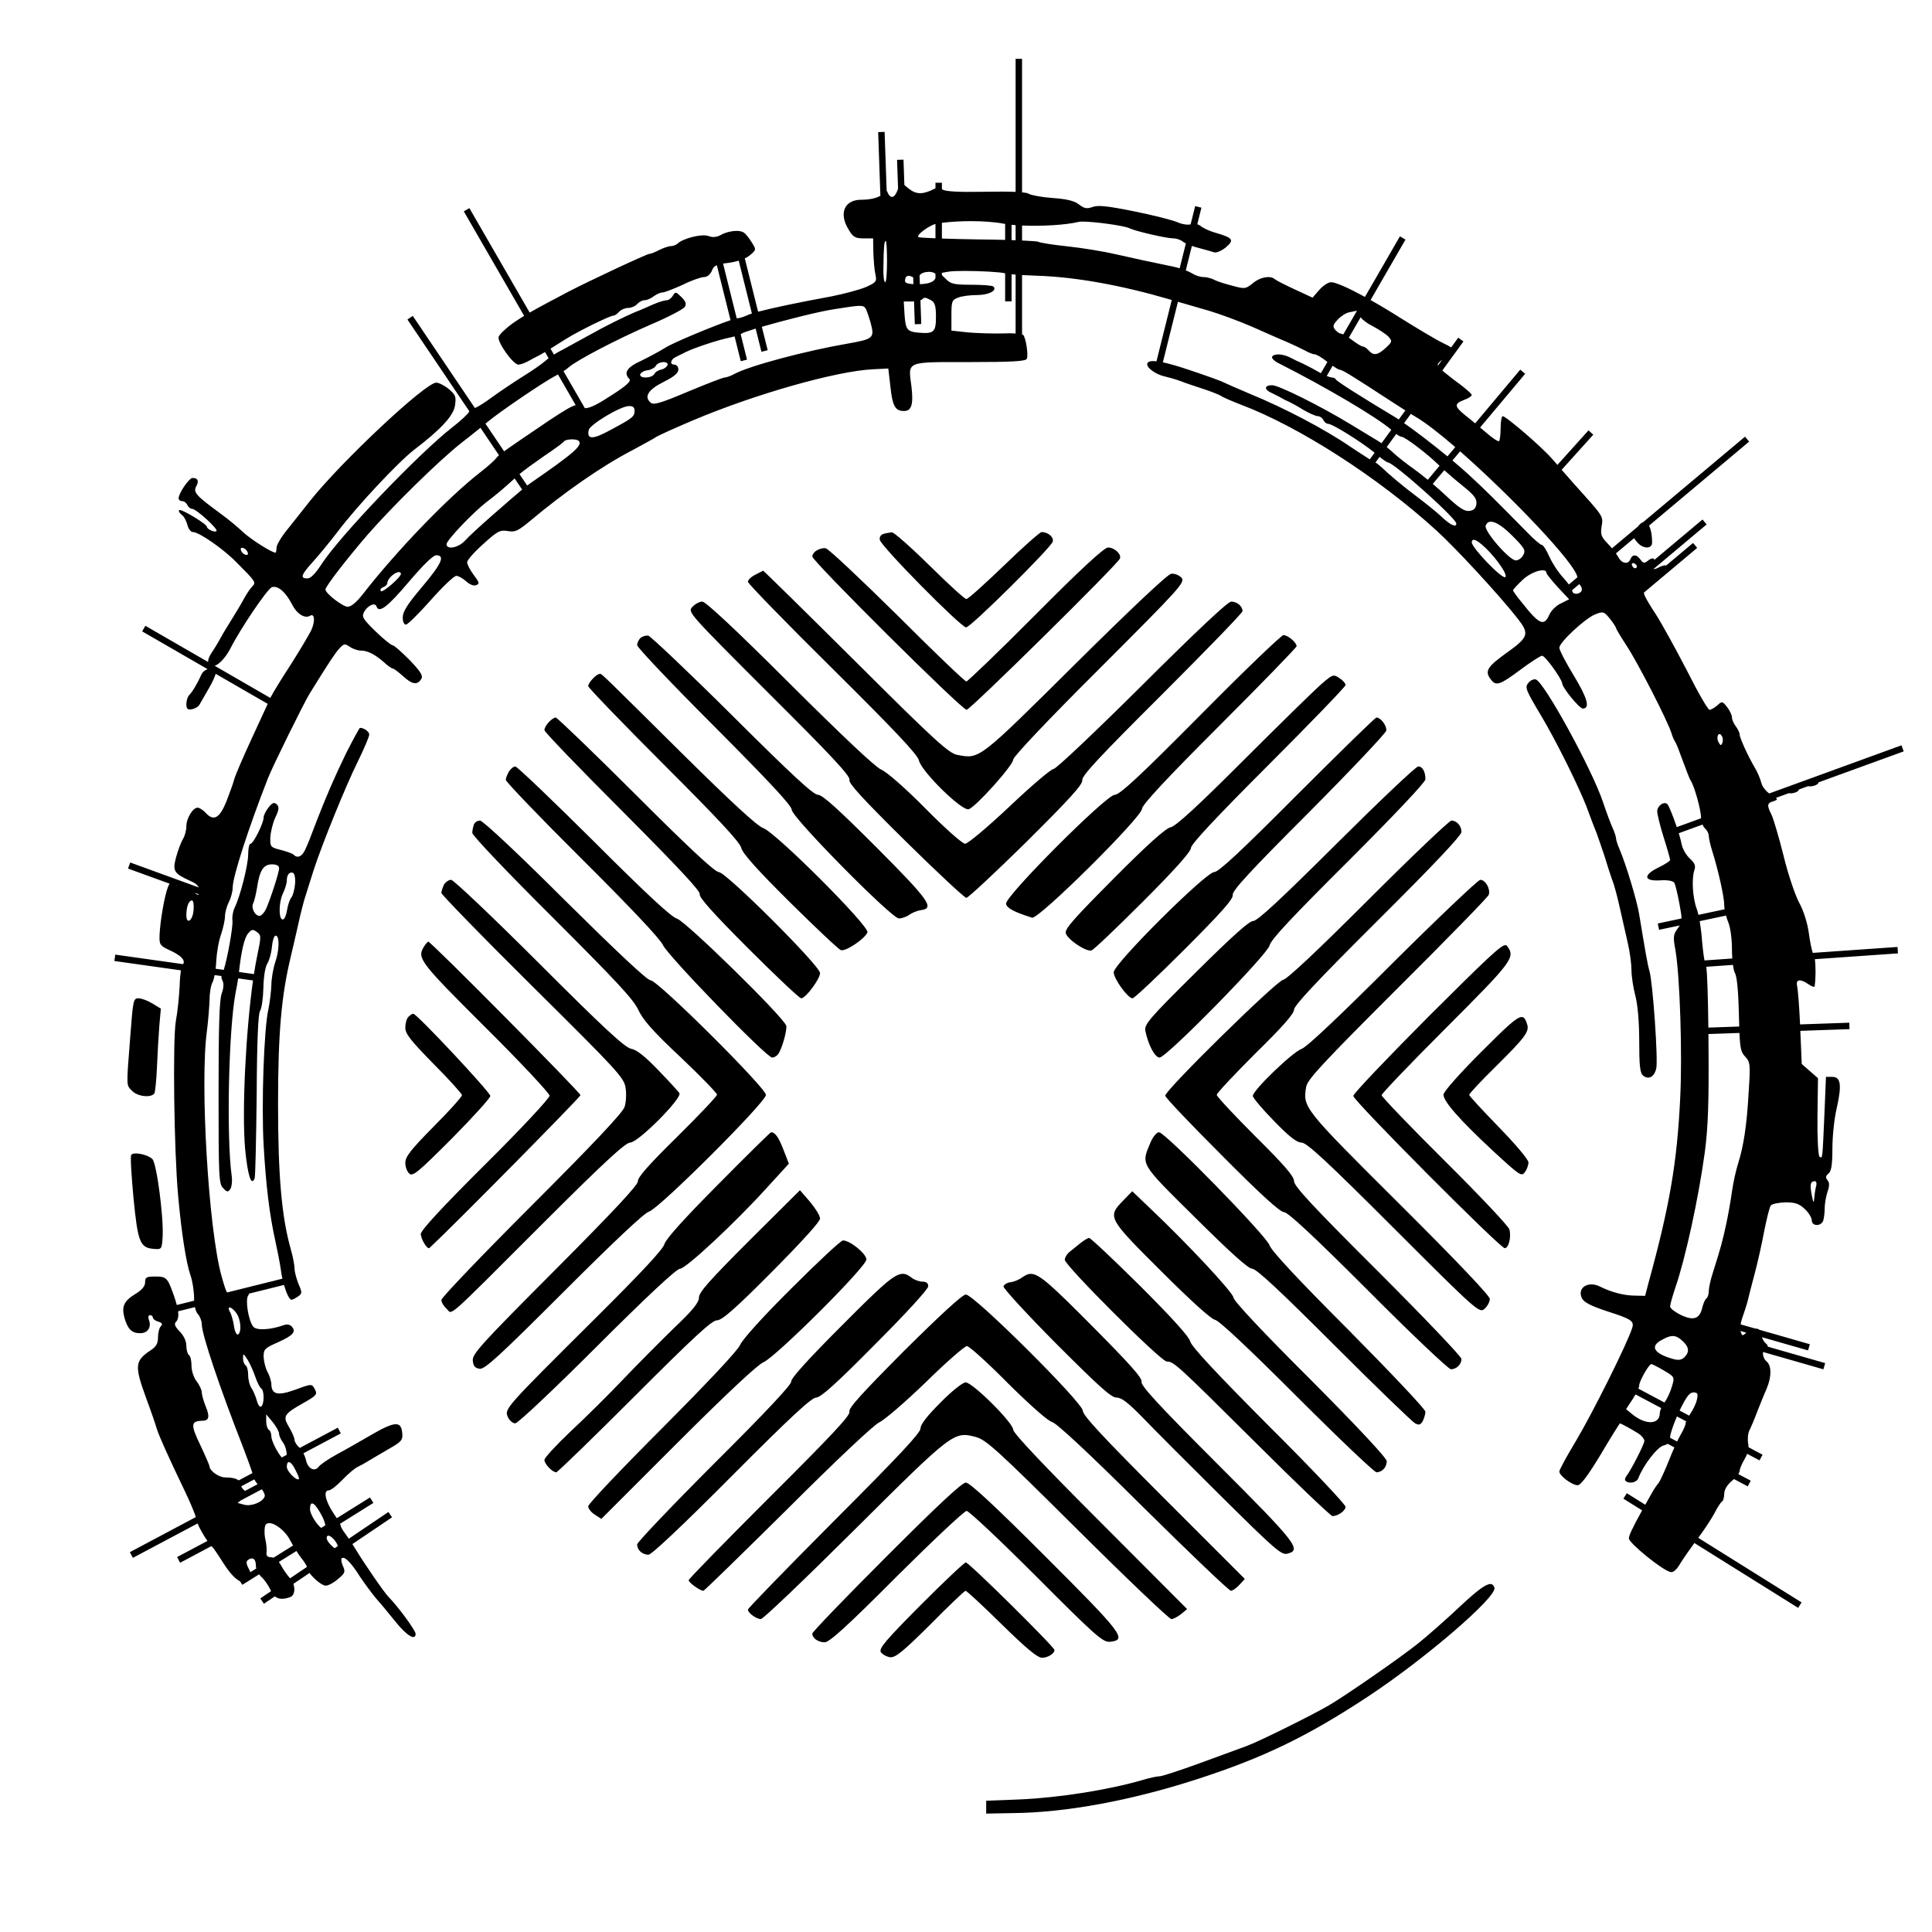 <?xml version="1.0" encoding="UTF-8" standalone="no"?>
<svg
   xmlns:svg="http://www.w3.org/2000/svg"
   xmlns="http://www.w3.org/2000/svg"
   xmlns:sodipodi="http://sodipodi.sourceforge.net/DTD/sodipodi-0.dtd"
   xmlns:inkscape="http://www.inkscape.org/namespaces/inkscape"
   version="1.0"
   width="7500"
   height="7500"
   inkscape:version="1.0.1 (3bc2e813f5, 2020-09-07)"
   sodipodi:docname="garden_of_salvation.svg">
  <defs />
  <sodipodi:namedview
     inkscape:zoom="0.081741544"
     inkscape:cx="1419.8243"
     inkscape:cy="2488.1829"
     inkscape:window-width="1754"
     inkscape:window-height="1057"
     inkscape:window-x="158"
     inkscape:window-y="-8"
     inkscape:window-maximized="1" />
  <path
     id="path4"
     style="display:inline;stroke-width:1"
     d="m 3942.598,228.324 v 516.592 c -28.344,-1.287 -67.483,-1.51 -116.203,-0.535 -106,2 -158.002,-0.994 -168.002,-8.994 -0.636,-0.495 -1.285,-0.952 -1.941,-1.387 v -24.613 h -25 v 21.867 c -1.668,0.573 -3.356,1.27 -5.066,2.125 -45,23 -70.986,22.012 -100.986,-2.988 l -14.605,-12.174 -3.441,-98.537 -24.984,0.871 3.916,112.168 -0.889,2.668 c -13,36 -28.998,39.002 -41.998,7.002 -0.535,-1.3 -0.988,-2.33 -1.467,-3.443 l -7.926,-226.996 -24.984,0.871 8.633,247.215 c -16.082,9.401 -42.559,15.355 -74.26,15.355 -66,0 -88,53.002 -49,116.002 17,29 25.994,33.998 57.994,33.998 h 37.002 l 1.01,54.99 c 1,30 3.998,69.006 7.998,85.006 6,27 2.998,30.998 -37.002,48.998 -24,10 -83.008,26.006 -133.008,36.006 -129.518,23.758 -230.787,45.158 -285.467,59.717 l -51.642,-207.125 c 7.602,-3.583 14.064,-7.491 19.121,-11.6 26,-22 25.988,-22.002 6.988,-52.002 -10,-16 -22.99,-31.992 -28.99,-35.992 -6,-4.5 -15.668,-6.752 -26.924,-7.016 -1.173,-0.028 -2.362,-0.033 -3.566,-0.018 -18.073,0.231 -39.529,5.246 -56.522,14.035 -19,11 -33.99,11.992 -50.99,5.992 -25,-10 -99.996,9 -120.996,30 -6,5 -17.006,9.008 -25.006,9.008 -9,0 -29,7 -45,15 -15,8 -32.998,15 -37.998,15 -10,0 -230.008,103.002 -313.008,146.002 -75.602,39.677 -120.027,63.487 -152.18,82.022 l -234.096,-405.467 -21.65,12.5 234.225,405.689 c -16.956,10.313 -30.935,19.571 -46.289,30.252 -27,20 -50.998,43 -52.998,52 -4,22 56.992,106.992 76.992,106.992 9,0 27.002,-7 41.002,-15 14,-8 32.004,-16.99 40.004,-20.99 4.015,-2.008 12.316,-6.791 22.365,-12.824 l 13.904,24.08 c -5.314,3.935 -9.88,7.616 -13.271,10.746 -12,11 -51.004,37.988 -85.004,58.988 -35,22 -88.992,58.002 -121.992,82.002 -26.905,20.179 -53.751,36.78 -65.797,41.57 l -241.25,-357.668 -20.727,13.979 240.191,356.098 c -0.549,0.967 -1.03,1.975 -1.422,3.02 -3,7 -32,34.004 -64,59.004 -129,100 -441.004,425.998 -509.004,532.998 -23,35 -40.994,54.008 -53.994,54.008 -29,0 -25,-13.006 19,-62.006 22,-24 65.998,-77.004 97.998,-119.004 78,-103 236.992,-272 297.992,-319 104,-79 152.998,-133.002 157.998,-172.002 5,-33 2.006,-40.988 -23.994,-62.988 -17,-14 -38.998,-25.004 -48.998,-25.004 -42,0 -367.994,305.998 -488.994,457.998 -25,32 -65.008,82.006 -88.008,111.006 -24,29 -42.994,60.996 -42.994,71.996 0,10 -1.998,19 -3.998,19 -14,0 -92.01,-49 -125.01,-79 -21,-20 -60.002,-52 -86.002,-71 -97,-71 -109.002,-84.008 -97.002,-107.008 12,-21 7.012,-32.988 -13.988,-32.988 -13,0 -54.01,59 -54.01,79 0,6 6.004,11 14.004,11 8,0 15.996,7 19.996,15 3,8 11.998,15 18.998,15 15,0 102.014,79.002 94.014,86.002 -6,7 -37.002,-7.012 -37.002,-16.012 0,-11 -101.002,-71.994 -108.002,-64.994 -3,3 1.004,11.002 10.004,18.002 9,6 17.988,23.994 21.988,38.994 4,16 13.002,28.008 22.002,28.008 23,0 117.01,64.99 166.01,114.99 79,79 79,80.008 64,96.008 -8,8 -23.004,29.998 -33.004,48.998 -10,19 -31,52.996 -45,75.996 -14,23 -35,56 -45,75 -10,19 -27.002,46.01 -37.002,61.01 -8.313,12.931 -12.138,24.146 -11.494,32.48 l -243.498,-140.584 -12.5,21.65 253.988,146.641 c -9.655,3.383 -18.734,10.28 -23.498,19.809 -15,34 -35.002,67.99 -48.002,80.99 -6,6 -11.002,22.01 -11.002,35.01 0,18 5.006,22.996 21.006,19.996 12,-2 26,-10.004 30,-18.004 5,-8 21.994,-38.998 38.994,-67.998 11.591,-19.772 20.383,-39.531 23.861,-51.697 l 202.035,116.645 c -13.915,30.595 -37.16,81.053 -61.893,134.053 -34,74 -65.994,146.996 -68.994,161.996 -4,15 -18,53.01 -30,84.01 -26,64 -49.01,76.992 -80.01,42.992 -10,-11 -23.996,-19.994 -30.996,-19.994 -19,0 -44.004,40.992 -44.004,72.992 0,15 -5.988,38.01 -13.988,50.01 -7,12 -19.002,43.99 -26.002,69.99 -14,53 -9.002,62.008 56.998,92.008 16.525,6.76 26.844,15.212 30.957,24.51 l -265.799,-96.742 -8.551,23.492 161.404,58.746 c -2.218,3.396 -4.227,7.388 -6.02,11.996 -14,35 -30.988,135.998 -32.988,187.998 -1,38 0.992,41.006 46.992,62.006 38.1,18.607 53.414,35.63 44.59,50.398 l -263.461,-37.027 -3.479,24.758 258.178,36.285 c -2.186,15.075 -4.232,37.581 -4.832,61.582 -2,39 -8,100.992 -15,136.992 -12,74 -6.992,498 9.008,675 13,145 31.004,261.006 48.004,310.006 8,23 13.988,62.004 13.988,89.004 0,3.344 0.089,6.612 0.244,9.807 l -67.287,16.777 c -2.707,-10.457 -6.344,-22.25 -10.945,-35.594 -25,-71 -29.008,-75 -73.008,-75 -34,0 -38.994,3.002 -38.994,22.002 0,16 -13.004,31.008 -40.004,47.008 -43,27 -52.006,47.992 -40.006,91.992 13,44 28.012,59.004 61.012,59.004 30,0 44.988,-23.994 32.988,-53.994 -3,-9 -0.99,-16.012 5.01,-16.012 6,0 11,4.01 11,9.01 0,5 8.992,12.996 20.992,15.996 15,5 18.004,10.002 10.004,18.002 -6,6 -11,24.994 -11,42.994 0,24 -6.994,36.01 -27.994,50.01 -62,41 -64.002,59.99 -18.002,185.99 19,51 37,104.008 41,118.008 8,27 41.992,103.002 110.992,247.002 18.494,38.529 34.572,76.975 40.996,96.744 l -256.252,136.252 11.738,22.074 251,-133.459 c 7.065,17.695 23.703,46.763 38.272,67.842 l -117.629,62.545 11.736,22.074 121.467,-64.586 c 1.325,1.398 2.559,2.585 3.672,3.502 4,3 23.008,31.004 43.008,63.004 23.95,37.385 45.847,61.116 64.703,70.207 l 8.527,13.645 18.559,-11.596 c 2.642,-1.132 5.177,-2.719 7.604,-4.752 l 39.238,-24.52 c 2.609,3.678 5.448,7.096 8.365,10.014 12,10 28.006,34.006 36.006,51.006 0.592,1.503 1.217,2.938 1.859,4.342 l -41.744,28.156 13.98,20.725 42.478,-28.652 c 14.179,11.726 34.106,12.546 60.418,2.426 15.44,-5.882 18.975,-29.596 11.426,-50.885 l 62.795,-42.355 c 15.425,21.417 48.47,49.236 62.787,49.236 10,0 30.988,-11 47.988,-26 27,-22 28.998,-27.996 18.998,-49.996 -6,-13 -7.994,-27 -4.994,-30 10,-10 36,15.002 71,71.002 18,27 47.004,66.004 63.004,85.004 17,19 51,60 75,90 43,54 78.002,74.992 78.002,46.992 0,-13 -68.004,-106.002 -104.004,-142.002 -18,-18 -96.004,-131.998 -130.004,-187.998 -3.239,-5.506 -7.241,-11.873 -11.473,-18.412 l 154,-103.875 -13.98,-20.725 -153.871,103.787 c -4.309,-6.314 -8.386,-12.167 -11.678,-16.775 -10,-13 -19,-26.992 -19,-31.992 0,-1.258 -1.288,-4.5 -3.58,-9.092 l 129.648,-81.014 -13.248,-21.201 -128.783,80.473 c -4.154,-6.693 -8.907,-13.926 -14.037,-21.168 -31,-47 -38.992,-86.998 -16.992,-86.998 8,0 30.998,-18 52.998,-41 21,-22 48.004,-45.01 59.004,-50.01 11,-5 28.99,-14.988 39.99,-21.988 11,-7 46.004,-27.01 78.004,-46.01 53,-30 58.004,-36 55.004,-64 -4,-47 -29.004,-44.998 -119.004,7.002 -43,25 -103.996,60.008 -135.996,77.008 -31,17 -62.008,37.992 -69.008,46.992 -16,22 -42.996,8.004 -49.996,-26.996 -1.876,-7.973 -5.303,-16.817 -9.434,-24.9 l 145.066,-77.133 -11.736,-22.074 -147.518,78.438 c -0.462,-0.462 -0.924,-0.925 -1.383,-1.338 -11,-9 -19,-23 -19,-30 0,-7 -8.99,-29 -20.99,-49 -26,-43 -21.004,-50.994 56.996,-94.994 48,-27 53.004,-32.996 44.004,-49.996 -13,-25 -11.002,-25.002 -82.002,0.998 -65,23 -88.008,15.994 -88.008,-25.006 -1,-11 -7,-31.996 -15,-45.996 -8,-14 -14,-39.994 -15,-57.994 0,-30 4.01,-34 54.01,-56 60,-27 73,-41.012 56,-61.012 -8,-9 -19.002,-10.99 -33.002,-5.99 -50,18 -103.998,20.99 -116.998,5.99 -19,-23 -32.01,-104.996 -20.01,-120.996 2.232,-2.53 2.793,-4.97 2.082,-7.24 l 136.951,-34.145 c 9.35,32.445 21.236,57.381 28.971,57.381 5,0 16,-5.992 26,-12.992 16,-11 15.996,-15 0.996,-49 -8,-21 -15,-47.004 -15,-59.004 0,-12 -5.988,-44.992 -13.988,-72.992 -36,-126 -50.01,-286.002 -50.01,-566.002 0,-276 12.998,-420 48.998,-570 7,-30 21,-89.004 30,-130.004 9,-41 22,-93.006 30,-115.006 7,-22 20,-64.994 30,-94.994 31,-96 125.006,-328 171.006,-420 24,-49 44.004,-96.004 44.004,-104.004 0,-11 -20.006,-26.002 -36.006,-26.002 -2,0 -25.998,44.002 -52.998,97.002 -43,88 -81.998,177.008 -127.998,298.008 -8,22 -21.004,54.998 -29.004,71.998 -13,32 -32.002,42.004 -48.002,25.004 -4,-4 -26,-12.002 -49,-18.002 -40,-10 -42,-12.004 -41,-48.004 1,-20 8.998,-55.006 18.998,-77.006 15,-31 16.006,-41.988 6.006,-51.988 -10,-9 -17.006,-7.002 -32.006,11.998 -10,13 -19,29.994 -19,38.994 0,22 -39.99,101.996 -50.99,101.996 -5,0 -9.01,19.002 -9.01,41.002 0,42 -30.998,164.008 -52.998,208.008 -6,13 -9.998,34.998 -7.998,48.998 2.57,24.843 -19.806,147.944 -33.82,191.551 l -31.531,-4.432 c 1.198,-9.876 2.048,-20.174 2.35,-30.117 2,-33 9.998,-80.002 18.998,-104.002 8,-24 15,-55.006 15,-70.006 0,-14 7,-38.99 15,-54.99 8,-15 15,-41.012 15,-57.012 0,-42 63.008,-235 137.008,-424 19,-48 138,-288.996 161,-326.996 73,-118 97.99,-156.006 114.99,-175.006 18,-20 22.002,-20.998 41.002,-7.998 11,8 31.008,15 43.008,15 27,0 55.992,15.008 91.992,47.008 14,13 29.002,22.998 33.002,22.998 4,0 22.006,14 40.006,30 35,32 55.004,35.004 70.004,10.004 8,-12 -3,-29.008 -45,-73.008 -31,-31 -60.01,-56.996 -65.01,-56.996 -6,0 -36.002,-23.994 -67.002,-53.994 -50,-49 -55,-57.012 -45,-76.012 14,-25 42.004,-38.002 48.004,-22.002 9,29 42.994,3.002 124.994,-93.998 57,-67 95.008,-103.99 107.008,-103.99 36,0 20.994,32.988 -55.006,122.988 -56,66 -75,96.008 -75,118.008 0,17 5.008,28.994 13.008,27.994 6,0 49.992,-42.996 95.992,-94.996 46,-52 90.008,-93.998 99.008,-93.998 9,0 25.998,10.006 37.998,21.006 14,13 29.994,19 38.994,15 14,-5 13.006,-10.01 -8.994,-39.01 -14,-19 -26,-40.994 -26,-49.994 0,-8 28.002,-40.002 63.002,-71.002 55,-50 64.996,-54.994 94.996,-49.994 28,5 39.004,-0.016 85.004,-38.014 132,-111 278.002,-212.994 397.002,-274.994 47,-25 89.996,-48.998 94.996,-52.998 6,-4 68.994,-33.004 139.994,-63.004 243,-103 558.006,-191.998 700.006,-198.998 l 60,-3.004 7.998,69.01 c 8,77 18.998,95.99 52.998,95.99 29,0 37.004,-24.998 29.004,-93.998 -13,-101 -26,-95.992 225,-95.992 166,0 218.992,-3.008 222.992,-13.008 6,-17 -3.988,-79.992 -13.988,-91.992 -0.814,-0.814 -2.463,-1.573 -4.799,-2.268 v -230.524 c 18.745,1.09 39.962,2.065 61.795,2.781 148,5 324.004,37.012 509.004,91.012 3.087,0.912 7.063,2.063 10.387,3.039 l -59.322,237.932 c -24.322,-2.693 -36.068,1.376 -36.068,12.021 0,15 34.994,38.996 64.994,45.996 17,4 46.01,12 65.01,19 19,8 60,21.01 90,31.01 30,10 59.992,22.002 65.992,26.002 6,5 41.006,19.998 77.006,33.998 226,85 536.002,283.99 761.002,489.99 74,67 240.996,247.998 311.996,337.998 49,62 46,74.012 -41,136.012 -75,54 -85.996,70.992 -60.996,102.992 20,27 34.994,21.998 113.994,-37.002 40,-30 79.004,-54.99 85.004,-54.99 12,0 76.004,88.992 78.004,106.992 1,18 66.994,97.998 79.994,97.998 29,0 19.006,-38.998 -34.994,-127.998 -31,-51 -56.002,-99.002 -56.002,-108.002 0,-21 98.988,-112.994 137.988,-128.994 32,-13 35.008,-12.004 58.008,15.996 13,16 22.994,32.006 23.994,36.006 0,4 19.002,34.994 41.002,68.994 42,63 160.008,293.008 174.008,339.008 4,14 11,28.996 15,34.996 4,5 17,39 30,75 13,36 26,69 30,75 14,20 39.99,113.998 39.99,142.998 0,1.002 0.027,2.015 0.08,3.037 l -94.213,34.291 c -13.062,-38.843 -29.204,-79.853 -35.857,-88.32 -12,-14 -40.004,4.998 -40.004,26.998 0,11 11.004,57 25.004,101 14,44 24.99,82.994 24.99,87.994 0,4 -20,17.004 -45,29.004 -61,30 -57.998,53.994 7.002,49.994 28,-2 49.01,2.01 54.01,9.01 4,6 12.994,42.99 19.994,80.99 5.244,28.407 8.195,45.544 8.354,57.926 l -92.307,19.621 5.199,24.455 80.127,-17.031 c -2.003,3.4 -4.448,6.965 -7.379,11.035 -18,24 -18.994,32.998 -8.994,86.998 17,101 27.004,401.994 18.004,574.994 -12,248 -41.004,417.006 -123.004,715.006 l -13.008,49.994 -43.988,-0.996 c -40,-1 -87.002,-12.994 -131.002,-34.994 -46,-23 -89,3.988 -71,43.988 8,17 32.994,30.002 98.994,52.002 94,30 105.002,38 97.002,64 -19,61 -153.994,331.01 -218.994,440.01 -35,58 -64,110.992 -64,117.992 0,16 49.002,52.998 71.002,52.998 12,0 40,-37 90,-120 39,-66 72.988,-120 73.988,-120 4,0 48.008,24.006 73.008,40.006 12,8 22.002,20.992 22.002,27.992 0,13 -53.004,116.008 -70.004,137.008 -5,7 -7.004,15.002 -3.004,18.002 13,13 44.01,7 50.01,-11 18,-48 72.988,-120.006 96.988,-126.006 7.075,-1.769 12.391,-3.916 16.317,-6.789 l 26.387,14.029 c -7.432,16.507 -15.138,34.709 -21.697,51.764 -15,38 -32.998,75.994 -37.998,83.994 -6,7 -16.002,21.01 -22.002,31.01 -11.888,20.961 -22.232,39.325 -31.477,55.867 l -71.705,-44.807 -13.248,21.201 72.789,45.482 c -39.95,72.275 -51.355,97.699 -51.355,109.258 1,18 128.002,121.99 161.002,129.99 11,3 23.994,-7.998 38.994,-33.998 10.676,-17.246 32.805,-49.285 54.227,-78.482 l 402.781,251.686 13.248,-21.201 -401.065,-250.613 c 23.762,-31.853 51.985,-74.737 62.805,-95.393 11,-22 24.004,-42 29.004,-45 5,-3 8.994,-16 8.994,-30 0,-16 11,-34.992 30,-50.992 2.8,-2.141 5.477,-4.426 8.02,-6.771 l 53.277,28.328 11.736,-22.074 -48.297,-25.68 c 3.329,-5.178 5.264,-9.736 5.264,-12.811 0,-7 9,-28 19,-45 4.223,-7.147 7.587,-14.079 10.088,-20.838 l 48.051,25.549 11.736,-22.074 -54.549,-29.004 c 0.124,-4.951 -0.31,-9.822 -1.322,-14.629 -3,-16 -1.006,-38.992 4.994,-50.992 6,-12 21.008,-47.006 32.008,-77.006 12,-30 28.006,-69.994 36.006,-87.994 18,-43 17.988,-86.012 -1.012,-102.012 -11.151,-9.293 -16.15,-24.719 -14.066,-37.017 l 234.174,67.148 6.891,-24.031 -223.254,-64.018 c 1.394,-3.105 -1.52,-7.516 -8.738,-14.078 -5.632,-4.928 -10.758,-13.822 -13.305,-22.494 l 178.811,51.273 6.891,-24.031 -195.807,-56.147 c -4.292,-3.184 -9.929,-4.769 -16.229,-4.654 l -56.629,-16.238 c 1.33,-8.115 3.473,-16.727 6.268,-24.711 7,-20 17.006,-49.992 21.006,-65.992 4,-17 15.996,-64 26.996,-105 11,-41 28.002,-116 37.002,-165 10,-50 21.002,-95 26.002,-101 5,-6 30,-10.998 56,-11.998 39,0 52.996,4.986 75.996,25.986 15,14 26.998,34.004 26.998,44.004 0,23 35.004,24.008 44.004,2.008 3,-9 5.99,-30.002 5.99,-48.002 0,-18 5.002,-46.996 11.002,-64.996 8,-23 8,-35 0,-45 -8,-10 -8.002,-16.002 3.998,-26.002 11,-9 15,-34.002 15,-97.002 0,-46 7.012,-115.002 16.012,-153.002 21,-93 16.988,-124.996 -16.012,-124.996 h -24.99 l -6.006,144.99 c -8,180 -6.998,172 -18.998,165 -5,-3 -8.998,-69.99 -7.998,-155.99 l 1.992,-149.004 -31.992,-27.994 -30.996,-27.012 -5.524,-128.732 190.904,-6.668 -0.871,-24.984 -191.084,6.672 c -3.137,-71.771 -8.609,-137.051 -11.43,-149.275 -6,-26 12,-29.004 45,-6.004 12,8 22.998,12 22.998,7 4.664,-27.982 4.491,-78.909 0.896,-104.908 l 322.607,-22.559 -1.744,-24.939 -328.928,23 c -4.912,-14.859 -11.029,-43.914 -14.834,-73.592 -6,-44 -20.994,-91.002 -38.994,-123.002 -15,-29 -43,-111.008 -60,-182.008 -18,-72 -39.01,-142.002 -46.01,-157.002 -19,-37 -17.998,-45.998 7.002,-52.998 13.527,-4.734 17.434,-6.731 9.586,-13.092 l 50.299,-18.307 c 12.529,3.085 38.466,-4.523 39.105,-14.232 l 35.336,-12.863 c 16.333,3.031 40.91,-5.348 40.525,-14.748 l 330.885,-120.434 -8.551,-23.492 -513.547,186.916 c -14.675,-10.925 -28.007,-28.626 -30.631,-41.744 -4,-15 -15.006,-41.994 -25.006,-57.994 -26,-44 -59.004,-116.008 -59.004,-129.008 0,-7 -7,-20.992 -15,-31.992 -8,-10 -15,-26.01 -15,-35.01 0,-9 -8.998,-26.99 -18.998,-39.99 -18,-23 -19.998,-23.006 -37.998,-6.006 -11,9 -24,17.006 -30,17.006 -6,0 -45.994,-69.002 -87.994,-153.002 -43,-83 -97,-181.002 -120,-217.002 -24,-36 -45.01,-71.996 -46.01,-79.996 -0.422,-1.687 -0.605,-3.411 -0.557,-5.195 l 206.682,-173.426 -16.07,-19.152 -103.996,87.264 c -5.328,-1.764 -17.491,1.286 -35.053,10.506 -5.353,2.92 -10.463,3.994 -14.838,3.762 l 206.607,-173.365 -16.068,-19.15 -186.926,156.848 c -0.054,-1.521 -0.608,-2.938 -1.77,-4.1 -3,-4 -14.012,-0.998 -23.012,7.002 -14,11 -17.99,11 -28.99,-4 -15,-21 -31.008,-21.992 -39.008,-1.992 -8,22 -33.992,18.002 -46.992,-7.998 -2.192,-3.758 -5.465,-8.695 -9.416,-14.193 l 57.613,-48.342 13.127,-11.014 c 2.105,4.105 5.637,8.622 10.672,14.545 22,28 59.004,29.004 59.004,3.004 0,-30.118 -4.627,-52.622 -12.029,-65.922 l 159.039,-133.449 229.814,-192.836 -16.07,-19.152 -229.814,192.836 -166.274,139.522 c -6.174,1.851 -12.756,7.171 -19.398,16.277 l -44.141,37.039 -56.865,47.715 c -5.322,-6.406 -10.902,-12.669 -16.264,-18.031 -25,-26 -29.008,-35.002 -24.008,-67.002 7,-41 9.006,-35.998 -113.994,-172.998 -12.458,-13.953 -27.152,-30.887 -40.988,-46.842 l 122.678,-136.246 -18.58,-16.729 -120.617,133.961 c -7.389,-8.485 -14.229,-16.295 -19.5,-22.152 -36,-43 -179.992,-166.992 -192.992,-166.992 -4,0 -7.998,20.998 -7.998,45.998 0,25 -3.006,48.004 -6.006,51.004 -3,3 -25.996,-12.002 -49.996,-33.002 -7.173,-6.025 -15.29,-12.898 -23.637,-19.955 l 174.99,-208.547 -19.15,-16.068 -174.959,208.506 c -14.488,-12.13 -28.337,-23.503 -38.25,-30.937 -43,-35 -43.994,-45 -4.994,-60 17,-6 30,-15 30,-19 0,-4 -17.002,-19.01 -37.002,-35.01 -21,-15 -52.006,-38.994 -70.006,-53.994 -2.642,-2.289 -4.979,-4.335 -7.178,-6.277 l 81.889,-112.709 -20.227,-14.693 -27.445,37.773 c -7.188,-4.605 -17.641,-10.061 -32.033,-17.09 -29,-14 -101.994,-58.008 -162.994,-96.008 -40.916,-26.067 -81.155,-50.15 -117.783,-70.752 l 135.541,-234.766 -21.652,-12.5 -135.76,235.143 c -64.004,-34.924 -113.87,-57.119 -131.356,-57.119 -11,0 -30.996,13 -45.996,30 l -26.002,30 -68.994,-32.008 c -37,-17 -72.002,-34.99 -78.002,-39.99 -17,-15 -57.006,-8.004 -85.006,15.996 -27,22 -30.988,23.006 -77.988,10.006 -28,-7 -60,-16.998 -71,-22.998 -11,-6 -30.008,-11.002 -43.008,-11.002 -13,0 -33,-7 -45,-15 -4.789,-3.193 -13.114,-7.022 -23.195,-10.854 l 23.695,-95.037 c 8.49,2.992 17.613,5.761 26.496,7.893 25,7 52,13.992 60,16.992 8,3 29,-5.998 45,-18.998 34,-29 29.01,-36.998 -39.99,-56.998 -22,-6 -48.012,-18 -57.012,-26 -3.892,-3.114 -8.546,-5.458 -13.539,-6.939 l 16.059,-64.408 -24.258,-6.047 -17.652,70.803 c -12.321,3.281 -34.277,-0.708 -51.605,-8.408 -18,-8 -92.992,-26.998 -166.992,-41.998 -104,-21 -141.012,-25.006 -162.012,-17.006 -23,8 -31.998,5.994 -52.998,-10.006 -18,-14 -46.992,-20.99 -102.992,-24.99 -42,-3 -82.996,-10.996 -90.996,-15.996 -2.787,-2.438 -11.902,-4.389 -26.801,-5.816 V 228.324 Z m -170.332,630.182 c 46.122,0.124 90.619,3.373 124.119,9.873 1.791,0.333 3.646,0.653 5.539,0.965 v 61.936 c -32.191,-0.89 -68.392,-1.581 -106.525,-1.889 -51.723,-0.841 -99.966,-2.038 -138.947,-3.365 v -61.076 c 35.909,-4.37 76.445,-6.549 115.814,-6.443 z m 429.58,1.746 c 45.296,-0.221 163.424,15.631 183.549,26.131 22,11 142.994,39.008 169.994,39.008 12,0 29.002,5.994 37.002,12.994 2.475,1.925 6.348,4.158 11.131,6.502 l -24.098,96.645 c -9.279,-2.766 -18.903,-5.252 -28.033,-7.141 -102,-21 -133.998,-28.008 -217.998,-47.008 -47,-11 -131.994,-24.994 -188.994,-30.994 -57,-6 -108.01,-14.004 -114.01,-18.004 -2.743,-1.371 -26.323,-3.158 -62.791,-4.791 v -58.145 c 74.157,3.282 167.991,-1.653 219.793,-14.057 3,-0.75 7.984,-1.109 14.455,-1.141 z m -570.394,8.82 v 56.031 c -38.877,-1.553 -64.155,-3.209 -66.908,-4.643 l -0.18,-5.115 c 5.709,-12.592 43.283,-38.851 67.088,-46.273 z m 295.473,3.512 c 5.047,0.513 10.265,0.981 15.674,1.391 v 58.602 c -5.062,-0.187 -10.291,-0.369 -15.674,-0.547 z m -488.537,62.797 c 3,0 5.01,36.01 5.01,80.01 0,44 -3.002,79.996 -7.002,79.996 -5,0 -8.002,-25.994 -7.002,-57.994 1,-76 2.994,-102.012 8.994,-102.012 z m -570.654,76.506 51.142,205.121 c -5.035,1.597 -9.244,3.066 -12.49,4.385 -17,8 -35.992,13.988 -42.992,13.988 -0.828,0 -2.003,0.157 -3.434,0.43 l -53.014,-212.637 c 6.185,-1.004 13.239,-1.913 21.451,-2.787 14.22,-1.975 27.481,-4.898 39.336,-8.5 z m -85.002,17.527 v 0 l 53.223,213.467 c -65.731,22.21 -222.846,87.519 -252.57,106.51 -19,12 -60.992,34.994 -91.992,49.994 -58,26 -72.002,47.998 -48.002,71.998 8,8 -12.998,27.006 -67.998,62.006 -53.58,35.268 -84.161,51.211 -104.848,51.272 l -83.041,-143.832 c 8.426,-5.491 15.959,-10.966 20.881,-15.441 31,-27 185,-107.996 319,-165.996 66,-28 125,-58.998 131,-67.998 7,-12 4.008,-21.014 -12.992,-38.014 -21,-21 -24.004,-21.99 -33.004,-5.99 -6,10 -15.994,18.002 -23.994,18.002 -8,0 -31.002,6.998 -52.002,15.998 -21,9 -50.998,23.002 -67.998,29.002 -49,21 -116,54 -180,90 -33,18 -80.004,43.998 -104.004,56.998 -10.998,5.279 -22.961,12.109 -34.022,19.123 l -13.285,-23.014 c 3.79,-2.364 7.585,-4.745 11.301,-7.109 69,-44 78.012,-49.002 151.012,-86.002 39,-19 74.99,-34.996 80.99,-34.996 6,0 15.998,-7 22.998,-15 7,-8 23.01,-15 35.01,-15 12,0 27.996,-7 34.996,-15 7,-8 20.004,-15 29.004,-15 9,0 24.994,-7 34.994,-15 11,-8 26,-15 34,-15 8,0 43.998,-14 78.998,-30 34,-17 71.998,-30 82.998,-30 12,0 24,-10.008 30,-24.008 3.719,-10.625 8.569,-17.298 19.346,-21.969 z m 962.848,22.326 c 58.663,0.063 135.983,3.949 156.346,9.244 v 108.908 h 25 v -105.215 c 4.711,0.433 9.931,0.865 15.674,1.291 v 228.623 c -14.126,-0.969 -31.812,-1.151 -50.211,-0.207 -39,1 -100,-0.998 -135,-3.998 l -64,-7.002 v -59.004 c 0,-55 2.002,-59.994 26.002,-68.994 14,-6 47.008,-10.006 73.008,-10.006 46,0 79.998,-17.988 63.998,-32.988 -3,-4 -42.004,-7.002 -85.004,-7.002 -68,0 -81.006,-2.998 -100.006,-22.998 l -14.934,-14.287 v -9.098 l 26.945,-4.623 c 11.562,-1.875 34.843,-2.674 62.182,-2.644 z m -138.383,3.512 c 10.604,0.169 20.268,2.853 24.256,8.279 v 16.316 c -5.894,14.486 -25.482,22.124 -60.527,23.354 l -1.174,-33.596 c 4.524,-9.009 20.062,-13.977 34.648,-14.342 0.938,-0.023 1.87,-0.026 2.797,-0.012 z m -80.154,15.465 c 4.669,0 10.482,1.891 17.358,5.672 0.201,0.094 0.384,0.171 0.582,0.262 l 0.922,26.377 c -21.46,-1.129 -32.516,-5.001 -32.516,-11.639 0,-13.781 4.742,-20.672 13.654,-20.672 z m 63.727,85.26 c 0.284,0 0.574,0.016 0.871,0.039 4.75,0.375 11.25,3.375 22.75,9.375 15,9 18.998,21.996 18.998,64.996 0,59 -7.998,65.996 -67.998,60.996 -44,-4 -49.994,-12.002 -53.994,-71.002 l -3.002,-49.994 h 32.006 c 2.654,-0.147 5.264,-0.351 7.836,-0.582 l 3.103,88.885 24.984,-0.871 -3.223,-92.295 c 2.951,-0.951 5.159,-2.001 6.293,-3.135 4.219,-4.219 7.115,-6.458 11.375,-6.412 z m 982.029,15.479 c 40.772,11.855 89.121,25.726 120.596,34.938 41,12 116,39.996 165,60.996 50,22 110,49.004 135,59.004 25,11 56.996,25.998 71.996,33.998 14,8 30.998,15 37.998,15 6.95,0 28.697,12.821 49.561,29.642 l -25.258,43.746 c -5.057,-2.618 -10.216,-5.431 -15.293,-8.393 -24,-14 -51.004,-26.996 -59.004,-30.996 -8,-3 -26.998,-12.01 -41.998,-20.01 -30,-16 -64.008,-17.996 -73.008,-4.996 -3,5 7.002,15.994 22.002,23.994 189.907,95.932 385.548,211.99 440.621,259.994 l -37.908,52.176 c -5.485,-3.842 -10.832,-7.335 -15.715,-10.162 -18,-11 -64.99,-39.004 -103.99,-63.004 -115,-70 -279.01,-151.992 -305.01,-151.992 -31,0 -31.992,17 -1.992,30 12,6 29.002,14 37.002,19 8,5 22,12 30,15 8,4 32.99,16.996 54.99,30.996 22,13 47.002,24.004 56.002,25.004 9,0 18.998,7 22.998,15 3,8 11.998,15 18.998,15 16.112,0 127.412,69.138 179.863,112.119 l -18.73,25.779 c -17.833,-11.234 -45.125,-29.105 -75.131,-48.908 -99,-68 -256.99,-150.99 -388.99,-204.99 -47,-20 -93.008,-40 -103.008,-45 -11,-6 -72.998,-28.01 -138.998,-50.01 -40.361,-13.454 -72.616,-22.713 -97.193,-27.891 z m -1234.65,15.781 c 13.746,0.101 17.564,3.584 22.252,10.146 4,7 12.996,33.008 19.996,58.008 15,57 9.996,61 -93.004,79 -161,28 -375.996,84.998 -435.996,116.998 -14,8 -31.998,14.002 -37.998,14.002 -7,0 -70.998,24.99 -142.998,54.99 -102,43 -133.008,53.008 -144.008,43.008 -28,-23 -10.006,-51.006 49.994,-81.006 40,-20 57.012,-34.002 57.012,-48.002 0,-11 -7.01,-19 -16.01,-19 -19,0 -13.998,-21 7.002,-30 l 36.006,-17.988 c 31,-16 129.998,-49.012 172.998,-57.012 6.09,-1.282 12.342,-2.885 18.25,-4.586 l 24.025,96.359 24.258,-6.047 -24.643,-98.838 c 1.318,-0.678 2.394,-1.316 3.109,-1.889 4.878,-3.595 25.644,-10.827 55.092,-19.777 l 22.408,89.877 24.258,-6.047 -22.676,-90.945 c 88.289,-25.633 224.997,-59.965 279.922,-68.102 53.5,-8.5 81.74,-12.75 97.865,-13.125 1.008,-0.023 1.968,-0.032 2.885,-0.025 z m 1927.252,19.156 c 0.614,0 1.253,0.208 1.906,0.566 l -52.682,91.248 c -3.801,-1.801 -6.712,-2.826 -8.229,-2.826 -6,0 -15.998,-7 -22.998,-15 -11,-13 -9.01,-19.99 9.99,-39.99 12,-13 32.004,-26.008 44.004,-28.008 11,-2 24.008,-4.99 28.008,-5.99 z m 16.52,25.258 c 7.923,10.427 27.03,24.926 47.48,34.742 24,13 51.996,31 60.996,41 15,17 13.998,19.994 -11.002,42.994 -31,29 -48.006,31.004 -66.006,10.004 -7,-8 -17.002,-15 -22.002,-15 -5,0 -23.996,-11.004 -41.996,-25.004 -4.364,-3.394 -8.843,-6.605 -13.199,-9.533 z m 316.932,164.418 -16.875,23.227 c -2.307,-5.89 1.659,-10.17 10.422,-17.902 2.088,-1.879 4.264,-3.664 6.453,-5.324 z m -3022.371,9.529 c 9.707,0.031 17.25,3.822 14.906,11.791 -3,7 -12.994,14.992 -23.994,16.992 -10,2 -22.996,9.006 -26.996,17.006 -10,18 -60.006,18.996 -55.006,0.996 3,-6 15.004,-14 29.004,-15 13,-2 27.992,-10.002 31.992,-18.002 5,-8.5 17.5,-13.24 28.125,-13.74 0.664,-0.031 1.322,-0.045 1.969,-0.043 z m 2596.781,14.254 c 13.12,9.082 24.071,15.539 28.125,15.539 9,0 42.014,19.996 203.014,124.996 16.379,10.598 34.553,22.31 51.178,32.881 l -25.541,35.156 c -4.564,-2.993 -8.805,-5.695 -12.645,-8.037 -130,-78 -230.002,-140.994 -232.002,-147.994 -2,-4 -8.996,-7.002 -15.996,-7.002 -3.139,0 -10.115,-2.226 -19.002,-5.93 z m -3007.176,33.875 68.658,118.92 c -15.771,3.491 -46.438,22.043 -103.348,59.736 -97.666,66.052 -147.82,100.216 -174.441,119.619 l -72.363,-107.283 c 3.34,-2.76 6.325,-5.245 8.797,-7.326 45,-38 219.002,-156.008 262.002,-178.008 3.394,-1.697 7.002,-3.608 10.695,-5.658 z m 278.024,122.553 c 0.877,-0.01 1.724,0.012 2.537,0.059 11.389,0.656 16.742,6.672 16.742,18.047 0,23 -7.998,29 -93.998,75 -69,38 -91.994,37 -83.994,0 4,-21 122.99,-93.002 155.99,-93.002 0.938,-0.063 1.846,-0.096 2.723,-0.103 z m 3032.662,30.348 c 9.002,5.613 16.923,10.46 22.623,13.76 37.057,22.096 90.13,63.609 149.856,115.168 l -30.213,36.008 c -57.503,-47.21 -122.697,-97.315 -168.301,-129.1 z m -3611.619,53.98 71.949,106.672 c -5.818,4.924 -8.752,8.17 -10.709,11.105 -5,7 -31.992,32.004 -61.992,55.004 -126,98 -325.01,305.002 -455.01,472.002 -25,32 -46,49.996 -60,49.996 -20,-1 -86.002,-52.002 -86.002,-67.002 0,-12 83.008,-118.992 163.008,-211.992 96,-110 274.992,-286.004 361.992,-355.004 25.58,-19.677 54.459,-42.687 76.764,-60.781 z m 3555.008,23.939 c 8.71,6.475 16.452,10.84 20.23,10.84 13,0 98.01,63.998 144.01,108.998 1.215,1.215 2.518,2.495 3.889,3.822 l -45.588,54.328 c -20.53,-16.848 -40.063,-32.046 -54.307,-42.154 -31,-22 -68.002,-50.994 -82.002,-64.994 -6.037,-5.606 -14.31,-12.7 -23.287,-19.838 z m -3198.752,21.012 c 10.791,0.06 21.041,1.887 24.979,5.824 17,17 -18.986,48.004 -186.986,164.004 -4.204,2.924 -8.317,5.894 -12.9,9.373 l -29.924,-44.365 c 15.957,-13.552 58.732,-44.636 96.818,-71.004 39,-26 72.996,-51.002 75.996,-56.002 3,-4.5 15.002,-7.248 27.377,-7.748 1.547,-0.062 3.099,-0.091 4.641,-0.082 z m 3446.701,46.414 c 196.084,172.115 451.007,438.221 455.213,489.174 l -33.182,27.842 c -6.017,-8.239 -13.598,-17.598 -21.742,-26.6 -19,-20 -43.008,-57.002 -54.008,-82.002 -11,-25 -23.99,-45 -28.99,-45 -5,0 -30,-21.004 -56,-48.004 -129,-131 -160.004,-162 -228.004,-225 -17.608,-16.199 -39.376,-35.056 -63.104,-54.877 z m -312.584,21.537 c 15.783,12.58 29.614,21.881 32.863,21.881 22,0 265.006,216.998 265.006,236.998 0,17 -25,4.996 -60,-29.004 -14,-13 -54,-45.994 -90,-72.994 -66,-50 -108.002,-86.008 -142.002,-118.008 -9.046,-8.141 -18.071,-15.435 -21.936,-16.758 z m 251.107,51.727 c 21.278,19.169 48.765,42.42 70.756,60.154 45,36 56.008,49.99 54.008,69.99 -2,18 -10.008,26.008 -28.008,28.008 -19,2 -40.996,-13 -90.996,-60 -14.74,-13.943 -32.498,-29.625 -50.486,-44.848 z m -3608.826,32.041 29.094,43.133 c -21.492,17.774 -55.471,47.318 -122.51,105.977 -42,37 -86.99,78.004 -99.99,93.004 -25,27 -71.002,35.992 -71.002,12.992 1,-16 103.99,-124.992 159.99,-166.992 38.616,-29.636 55.755,-44.219 104.418,-88.113 z m 3789.229,167.897 c 0.599,-0.012 1.209,-5e-4 1.828,0.022 18.567,0.794 46.729,19.381 81.533,54.185 48,48 52.992,57 42.992,75 -6,12 -18.988,21.006 -28.988,21.006 -25,0 -125.012,-115 -117.012,-135 3.438,-9.375 9.51,-14.348 17.885,-15.117 0.576,-0.053 1.163,-0.084 1.762,-0.096 z m -1743.637,40.217 c -6,0 -72,57.99 -146,129.99 -74,71 -139.002,130.006 -146.002,130.006 -7,0 -70.998,-59.006 -142.998,-130.006 -73,-72 -138,-128.994 -146,-128.994 -8,1 -22.008,3.006 -32.008,6.006 -11,3 -17,11.998 -15,22.998 4,25 315.01,339.99 335.01,339.99 18,0 324.992,-304.992 335.992,-331.992 6,-17 -16.994,-37.998 -42.994,-37.998 z m 1677.434,30.164 c 0.323,0 0.657,0.023 1,0.057 9.141,0.898 25.317,12.143 46.566,32.768 45,44 86,105.002 75,112.002 -13,8 -130.004,-114 -130.004,-135 0,-6.68 2.594,-9.894 7.438,-9.826 z m -1419.445,29.836 c -15,0 -105.986,83.996 -280.986,259.996 -142,143 -264.004,259.994 -269.004,259.994 -6,0 -127.004,-115.988 -269.004,-257.988 -143,-141 -267.002,-258.014 -277.002,-259.014 -9,-2 -24.998,2.014 -33.998,8.014 -10,5 -18.004,15.994 -18.004,23.994 0,18 580.004,595.004 599.004,595.004 14,0 586.006,-564.006 595.006,-587.006 7,-17 -21.012,-42.994 -46.012,-42.994 z m -3362.197,1.012 c 1.453,-0.078 3.201,0.231 5.201,0.981 7,2 15.006,10.008 17.006,17.008 3,8 -1.008,11.994 -9.008,8.994 -7,-2 -14.992,-9.992 -16.992,-16.992 -2.25,-6 -0.567,-9.756 3.793,-9.99 z m 5400.746,59.459 c 0.317,0 0.644,0.012 0.982,0.043 0.773,0.068 1.602,0.234 2.477,0.484 6,3 11,7.996 11,11.996 -1,12 -14.998,9.002 -18.998,-3.998 -2.461,-4.922 -0.212,-8.503 4.539,-8.525 z m -351.033,27.918 c 8.825,0.138 14.486,3.418 14.486,10.605 0,4 20.004,29.006 44.004,55.006 l 44.004,46.992 -32.006,16.01 c -18,8 -38,27.99 -45,43.99 -20,46 -38.994,38.006 -102.994,-42.994 -21,-25 -37.998,-49.002 -37.998,-52.002 0,-3 16.998,-21 37.998,-41 23.375,-22 58.089,-36.911 77.506,-36.607 z m -3026.514,1.611 c -2,1 -15.996,7.996 -30.996,15.996 -16,8 -27.994,19.998 -27.994,26.998 0,7 147.99,158.998 328.99,337.998 239,237 331.01,334 335.01,356 10,43 166.992,197.01 192.992,189.01 28,-9 172.998,-171.008 172.998,-193.008 0,-11 136.01,-154.998 335.01,-352.998 317,-317 332.988,-334.998 317.988,-352.998 -10,-10 -26.99,-17 -39.99,-15 -14,2 -151.996,131.994 -371.996,349.994 -376,373 -371.014,369.998 -458.014,352.998 -33,-6 -85.998,-53.996 -393.998,-360.996 -196,-195 -358,-353.994 -360,-353.994 z m -1414.559,5.453 c 0.494,-0.017 0.973,-0.01 1.438,0.025 3.428,0.258 5.994,1.961 7.119,5.524 4,11 -72.988,77.998 -77.988,67.998 -4,-5 0.994,-12 8.994,-15 9,-3 15.996,-10 15.996,-15 0,-18.104 29.118,-43.023 44.441,-43.547 z m 4582.902,46.717 c 1.15,1.891 2.379,3.549 3.658,4.828 6,6 8.01,16.002 5.01,22.002 -10,15 -36.006,13.992 -36.006,-2.008 0,-0.453 -0.101,-1.013 -0.277,-1.65 z m -5066.117,10.691 c 21.984,0.779 47.029,25.387 69.779,69.137 18,36 48.994,54.992 68.994,42.992 18,-11 21.01,20.002 5.01,56.002 -9,18 -45.01,79.004 -80.01,134.004 -36,55 -69.992,110.994 -76.992,124.994 -0.386,0.9 -1.181,2.679 -1.783,4.045 L 833.413,2584.604 c 17.424,-5.004 43.736,-33.638 60.98,-67.221 40,-79 144.002,-231.992 161.002,-237.992 3,-0.875 6.078,-1.25 9.219,-1.139 z m 1661.772,57.139 c -11,0 -27.994,8.992 -38.994,20.992 -18,20 -15.996,22.002 299.004,337.002 239,238 316.002,319.998 311.002,333.998 -4,13 50.998,73.008 217.998,238.008 123,121 229,219.99 236,219.99 7,0 111.998,-98.002 232.998,-217.002 170,-169 219.002,-223 217.002,-240 -2,-17 65.99,-89.988 309.99,-332.988 171,-171 312.012,-315.998 312.012,-322.998 0,-19 -21.004,-37.002 -44.004,-37.002 -13,0 -133.996,113.99 -345.996,324.99 -180,179 -334.004,325.006 -344.004,325.006 -9,0 -85.994,65.004 -169.994,145.004 -85,80 -162.014,144.99 -173.014,144.99 -10,0 -75.988,-57.996 -152.988,-135.996 -79,-80 -150.998,-142.992 -172.998,-151.992 -24,-11 -149,-129.01 -356,-335.01 -205,-205 -325.014,-316.992 -338.014,-316.992 z m 2256.006,129.99 c -8,0 -153.002,139.006 -322.002,310.006 -238,240 -314.002,310.004 -333.002,310.004 -33,0 -425.992,393.988 -421.992,422.988 3,17 31,32.01 101,54.01 25,8 427.002,-391.004 427.002,-423.004 0,-15 93,-115.002 300,-322.002 165,-165 300,-303.994 300,-308.994 0,-14 -34.006,-43.008 -51.006,-43.008 z m -2469.916,1.861 c -9.475,0.191 -20.961,4.025 -27.086,10.15 -6,6 -11.996,18.998 -11.996,26.998 0,9 135,150.996 300,315.996 213,214 300,306.998 300,322.998 0,29 388,422.006 416,422.006 11,0 29.006,-6.004 40.006,-14.004 11,-8 30.988,-16.002 43.988,-18.002 56,-7 37.01,-35 -170.99,-244 -151,-151 -210.008,-203.994 -227.008,-203.994 -18,0 -101.002,-76.998 -333.002,-307.998 -170,-169 -317.002,-308.004 -326.002,-310.004 -1.25,-0.125 -2.557,-0.174 -3.91,-0.146 z m -182.734,148.238 c -0.212,0 -0.406,0.022 -0.592,0.062 -0.848,0.184 -1.504,0.725 -2.754,0.85 -4,0 -16.004,7.988 -25.004,17.988 -10,10 -18.004,23.004 -18.004,29.004 0,6 132.01,142.994 294.01,304.994 213,213 295,301.014 300,323.014 5,21 59.994,82.996 188.994,210.996 100,99 189.002,182.99 198.002,185.99 19,6 92.994,-43.994 102.994,-68.994 9,-23 -357,-389 -405,-405 -23,-8 -121.988,-98.998 -317.988,-292.998 -284.812,-282.269 -308.087,-305.875 -314.658,-305.906 z m 2848.838,7.283 c -10.625,-0.01 -22.818,10 -52.193,35.625 -26,23 -161.996,155.99 -300.996,294.99 -178,178 -261,254.004 -281,258.004 -19,4 -88.002,64.998 -221.002,198.998 -156,157 -190.99,196.004 -185.99,213.004 9,26 80.99,73.006 99.99,66.006 9,-3 99.006,-89.002 201.006,-191.002 124,-124 184.994,-192.996 184.994,-206.996 0,-14 95,-116.006 300,-321.006 165,-165 300,-305.002 300,-311.002 0,-7 -10.994,-18.996 -23.994,-26.996 -8.625,-6 -14.439,-9.619 -20.814,-9.625 z m 779.604,14.238 c -7.943,-0.068 -18.66,5.514 -24.785,13.389 -15,18 -11.008,27.002 50.992,131.002 54,90 143.008,268.998 174.008,348.998 14,38 31.99,86 39.99,105 7,19 21.012,60 31.012,90 9,30 21.988,71 28.988,90 8,19 21,68.996 30,109.996 9,41 23.012,103.006 31.012,137.006 8,34 13.988,81 13.988,105 0,23 7,67.998 15,97.998 9,34 15,101.002 15,176.002 0,95 3,123.988 15,133.988 21,17 43.006,6.004 51.006,-26.996 8,-31 -13,-332.004 -26,-378.004 -8,-27 -16.006,-75.99 -40.006,-219.99 -8,-52 -50.996,-194.008 -75.996,-253.008 -8,-18 -14.004,-36.992 -14.004,-42.992 0,-6 -5.988,-24.998 -13.988,-41.998 -8,-18 -24.006,-61.002 -36.006,-97.002 -42,-127 -231.002,-472.008 -262.002,-478.008 -1,-0.25 -2.074,-0.371 -3.209,-0.381 z m -3800.785,148.389 c -6,0 -17.998,7.988 -26.998,17.988 -10,10 -17.006,24.012 -17.006,31.012 0,7 136.994,148.992 304.994,316.992 215,216 302.008,309.01 298.008,320.01 -4,11 51.998,74 187.998,210 107,107 199.002,193.988 206.002,193.988 17,0 72.992,-74.998 72.992,-97.998 0,-28 -364.988,-391.992 -392.988,-391.992 -15,0 -117.002,-95 -322.002,-300 -165,-165 -306,-300 -311,-300 z m 3185.99,0 c -5,0 -142.998,135 -307.998,300 -218,219 -305.002,300 -322.002,300 -32,0 -390,355.99 -390,388.99 0,25 55.008,101 73.008,101 7,0 98.002,-85.99 202.002,-189.99 144,-144 189.002,-195.01 187.002,-211.01 -3,-16 65.99,-90.996 294.99,-319.996 164,-165 298.996,-308.002 300.996,-318.002 3,-18 -20.998,-50.992 -37.998,-50.992 z m 1331.939,64.072 c 2.5,0.11 5.32,2.18 8.07,6.93 5,6 5.988,18.996 2.988,26.996 -5,12 -7,11.994 -15,-2.006 -8.25,-15 -3.559,-32.248 3.941,-31.92 z m -4674.932,125.918 c -7,0 -18.006,9.01 -25.006,20.01 -6,11 -11.996,24.992 -11.996,31.992 0,7 133,145.998 296,307.998 188,187 303.004,309.004 314.004,333.004 19,42 402,437.006 424,437.006 8,0 17.998,-6.008 22.998,-13.008 15,-19 34.992,-91.994 31.992,-109.994 -7,-31 -390,-406.002 -424,-416.002 -22,-6 -119.998,-97 -322.998,-300 -161,-160 -297.994,-291.006 -304.994,-291.006 z m 3505.004,0 c -9,0 -151.006,135 -317.006,300 -216,215 -306.994,300 -323.994,300 -15,0 -81.008,59.01 -223.008,200.01 -184,182 -200,201.992 -195,226.992 11,54 37.004,103.008 55.004,103.008 27,0 418.002,-399 427.002,-435 4,-22 88.992,-112.008 305.992,-328.008 178,-178 299.004,-305.992 299.004,-316.992 0,-30 -10.994,-50.01 -27.994,-50.01 z m -3642.012,210 c -10,0 -20.994,7.012 -23.994,16.012 -3,9 -6.006,22.992 -6.006,31.992 0,10 140.002,156.996 311.002,326.996 247,247 315.998,320.012 333.998,361.012 18,38 56.004,81.988 164.004,182.988 78,74 141.006,139.004 141.006,145.004 0,6 -70.01,80.004 -155.01,164.004 -109,107 -153.992,158.002 -151.992,172.002 1,14 -90.006,111.99 -321.006,343.99 -289,290 -322.994,327.012 -319.994,353.012 2,21 8.996,28.996 26.996,30.996 19,3 76.002,-49.004 326.002,-299.004 197,-197 312.996,-306 330.996,-311 38,-10 453.998,-425.004 453.998,-453.004 0,-27 -419.992,-444.99 -447.992,-444.99 -13,0 -130.008,-110.004 -332.008,-310.004 -178,-178 -319,-310.006 -330,-310.006 z m 3771.006,0 c -8,0 -153.002,138.002 -322.002,307.002 -195,195 -315.996,309.002 -330.996,311.002 -26,4 -457.998,428 -457.998,450 0,7 98.99,111.002 219.99,232.002 151,152 226.012,220.004 241.012,220.004 15,0 113.996,91.996 326.996,304.996 167,168 311.992,304.994 320.992,304.994 22,0 41,-18.99 41,-39.99 0,-9 -145.99,-162 -324.99,-341 -252,-251 -325.004,-330 -325.004,-349 0,-19 -37,-62.008 -150,-174.008 -82,-82 -150,-155.002 -150,-161.002 0,-7 68,-79 150,-161 105,-103 150,-153.996 150,-169.996 0,-16 91.004,-112.996 325.004,-345.996 214,-213 324.99,-330.004 324.99,-344.004 0,-23 -17.994,-44.004 -38.994,-44.004 z m 974.744,15.582 c 2.588,6.218 5.825,11.421 9.25,14.418 8,7 15,20.004 15,29.004 0,9 6.004,35.996 14.004,60.996 23,74 45.996,176.008 45.996,208.008 0,4.524 0.575,10.187 1.559,16.383 l -101.75,21.627 c -1.929,-8.531 -3.894,-15.764 -5.805,-21.018 -17,-45 -21.004,-118.992 -10.004,-151.992 6,-17 2.012,-27.996 -17.988,-45.996 -14,-13 -29.008,-39.008 -32.008,-58.008 -1.609,-9.387 -5.487,-23.723 -10.455,-39.863 z m -5553.742,154.428 c 18,0 27.992,5 27.992,15 0,17 -32.99,117.994 -50.99,158.994 -7,14 -18.006,26.002 -25.006,26.002 -18,0 -33.994,-31.996 -23.994,-49.996 4,-8 9.99,-34.012 13.99,-57.012 10,-69 25.008,-92.988 58.008,-92.988 z m 75.898,31.873 c 0.346,0 0.696,0.01 1.049,0.031 1.613,0.106 3.305,0.459 5.055,1.084 6,2 9.998,22.008 7.998,43.008 -2,21 -8.004,45.002 -14.004,52.002 -6,7 -13.992,29 -16.992,49 -3,20 -10.012,36.002 -16.012,37.002 -17,2 -16.996,-64.01 -0.996,-99.01 9,-18 15.996,-42.002 15.996,-52.002 0,-19.496 7.19,-31.081 17.906,-31.115 z m 620.092,28.127 c -10,0 -21.992,9 -27.992,19 -5,11 -10.006,24.992 -10.006,31.992 0,6 159.01,170.002 354.01,363.002 331,328 354.996,354.004 360.996,393.004 4,24 2,57 -4,75 -8,23 -119.996,141.998 -360.996,382.998 -192,192 -350.01,357.006 -350.01,366.006 0,9 9.01,23.998 20.01,33.998 25,22 -16.004,58.998 375.996,-333.002 235,-235 319.002,-311.998 337.002,-311.998 31,0 203.002,-173.012 191.002,-192.012 -5,-7 -41.002,-46.988 -82.002,-88.988 -51,-53 -83,-78.998 -105,-82.998 -25,-5 -104.998,-79.012 -356.998,-331.012 -179,-179 -333.012,-324.99 -342.012,-324.99 z m 3995.01,0 c -8,0 -161.008,145.002 -339.008,322.002 -205,205 -333.994,327 -353.994,334 -35,12 -190.006,160.988 -190.006,182.988 0,7 37.002,51.002 82.002,97.002 60,62 89.008,84.008 107.008,84.008 20,0 96.992,70.992 357.992,331.992 328,328 332.998,331.008 352.998,313.008 11,-10 20.01,-26.998 20.01,-37.998 0,-12 -127.006,-146.008 -351.006,-369.008 -374,-372 -374.992,-374 -361.992,-454 5,-29 61.994,-90.002 353.994,-382.002 192,-191 352.006,-354.998 355.006,-363.998 7,-23 -13.004,-57.994 -33.004,-57.994 z m -4990.692,50.414 16,5.824 c -2.028,3.881 -6.442,2.189 -16,-5.824 z m -10.314,29.582 c 5,0 8.006,17.002 6.006,37.002 -3,42 -28.008,58.994 -28.008,19.994 0,-32 9.002,-56.996 22.002,-56.996 z m 5954.879,58.81 c 2.373,8.72 5.177,17.199 8.119,24.188 9,21 15,67.006 15,107.006 0,11.851 0.47,23.969 1.311,35.447 l -107.965,7.549 c -3.322,-17.977 -6.896,-45.22 -9.346,-74.006 -1.669,-25.584 -5.194,-54.248 -9.369,-78.449 z m -5719.414,55.979 c 4.325,-0.114 8.975,2.404 15.537,7.217 18,13 18.006,16.988 2.006,92.988 -4.411,21.011 -8.63,44.935 -12.625,71.031 l -58.131,-8.17 c 8.973,-81.705 20.874,-132.012 34.75,-148.861 7.875,-9.562 12.902,-14.059 18.463,-14.205 z m 89.078,22.016 c 15.441,-0.307 14.967,53.691 -0.533,100.191 -9,26 -16.012,67.008 -16.012,92.008 -1,25 -6,65.996 -11,90.996 -18,74 -28,374.994 -19,529.994 9,159 23,271.006 45,370.006 8,36 18.002,87.004 22.002,115.004 1.413,11.103 3.445,22.404 5.875,33.379 l -181.209,45.18 c -3.154,0.499 -6.159,1.219 -8.881,2.215 l -24.717,6.162 c -5.155,-7.369 -10.685,-25.624 -21.062,-61.945 -51,-180 -84.998,-753.99 -56.998,-954.99 5,-39 8.99,-92.008 9.99,-118.008 0,-27 5.012,-57.99 12.012,-69.99 2.589,-5.178 5.361,-15.026 7.758,-27.186 l 26.385,3.709 c -0.23,5.351 0.989,11.737 3.856,17.471 6,11 4.998,29.006 -3.002,51.006 -9,24 -11.998,130.99 -11.998,384.99 0,325 0.988,354.006 17.988,370.006 15,16 19.008,16.002 28.008,3.002 5,-8 7.996,-31.01 4.996,-50.01 -21,-152 -12,-568.99 15,-710.99 3.797,-18.987 7.589,-39.943 10.121,-56.344 l 57.633,8.1 c -28.135,200.112 -43.474,506.511 -30.752,653.238 10,103 24.002,148.006 37.002,115.006 3,-8 5.998,-154.006 7.998,-325.006 1,-212 6.008,-315.004 13.008,-325.004 6,-8 11.992,-47.99 12.992,-88.99 1,-44 6.996,-83.006 15.996,-96.006 7,-12 15.008,-40.002 17.008,-63.002 2,-23 7.992,-41.99 12.992,-43.99 0.531,-0.125 1.047,-0.191 1.545,-0.201 z m 592.465,23.199 c -2,0 -10.008,8.996 -17.008,19.996 -27,44 -16.992,57.996 238.008,311.996 138,137 249.99,257.002 249.99,266.002 0,10 -111.99,129.996 -249.99,266.996 -167,166 -250.004,256 -250.004,270 1,21 25.998,62.01 33.998,54.01 103,-96 585.996,-585.998 585.996,-592.998 0,-10 -579.99,-596.002 -590.99,-596.002 z m 4181.547,13.531 c -18.331,0.444 -74.609,54.377 -298.555,277.461 -160,161 -292.002,298.998 -292.002,307.998 0,18 570.004,591.006 588.004,591.006 15,0 26.002,-42.994 18.002,-72.994 -3,-12 -116,-132 -251,-266 -135,-134 -244.996,-249 -244.996,-255 0,-6 112.99,-124.006 249.99,-261.006 260,-260 270.012,-274.004 237.012,-318.004 -1.375,-2 -3.119,-3.263 -5.609,-3.441 -0.272,-0.02 -0.555,-0.026 -0.846,-0.02 z m 883.328,76.797 c 2.088,15.111 4.89,27.112 8.127,32.66 8,14 13,76.002 15,161.002 0.409,17.182 0.803,32.157 1.221,45.537 l -119.826,4.184 c -1.415,-120.278 -4.503,-216.421 -8.305,-236.125 z M 537.397,3875.381 c -20,0 -21.008,8.008 -32.008,152.008 -15,194 -16.002,183.992 7.998,207.992 22,22 74.002,27.01 86.002,9.01 3,-6 8.004,-52.008 10.004,-103.008 2,-50 5.994,-120.998 8.994,-157.998 l 6.006,-67.998 -33.002,-19.996 c -18,-11 -41.994,-20.01 -53.994,-20.01 z m 1066.992,60 c -4,0 -12,5.012 -19,12.012 -7,7 -11.996,24.998 -11.996,41.998 0,24 19.994,48.99 109.994,140.99 61,61 110.01,116.012 110.01,121.012 0,6 -49.01,60.992 -110.01,121.992 -89,90 -109.994,117.006 -109.994,141.006 0,16 6.996,33.996 15.996,41.996 14,11 35,-7.006 165,-137.006 82,-83 149.004,-157 149.004,-165 0,-14 -285.004,-319 -299.004,-319 z m 4303.154,12.701 c -19.707,-0.413 -58.711,36.869 -157.148,135.307 -83,83 -146.998,154.996 -146.998,165.996 0,26 63.002,98.002 191.002,217.002 105,97 111.994,101.994 124.994,83.994 8,-10 14.004,-27.998 14.004,-37.998 0,-11 -49.004,-68.992 -115.004,-136.992 -63,-65 -115.006,-121.01 -115.006,-125.01 0,-5 47,-55.002 105,-112.002 113,-112 129,-133.996 120,-161.996 -5.5,-17.531 -10.521,-28.084 -20.844,-28.301 z m 844.988,61.82 c 2.687,62.818 7.221,76.079 21.861,91.49 20,21 21.004,29.996 14.004,135.996 -7,130 -20,212.994 -41,278.994 -8,25 -19.01,74.01 -24.01,110.01 -5,35 -14.998,92.994 -22.998,128.994 -14,64 -19.99,86.994 -50.99,184.994 -9,27 -16.012,60.012 -16.012,72.012 0,12 -3.994,23.994 -8.994,27.994 -5,3 -11.996,18.994 -15.996,34.994 -10,45 -34.008,53.004 -84.008,29.004 -22,-11 -41.002,-25.002 -41.002,-33.002 0,-7 9.01,-38.998 20.01,-71.998 39,-113 89.99,-344.998 114.99,-528.998 12,-93 16.004,-189.006 14.004,-415.006 -0.086,-13.991 -0.204,-27.708 -0.334,-41.271 z m -3759.135,385.484 c -3,0 -95,90.998 -206,202.998 -134,135 -203.008,212.006 -208.008,231.006 -5,20 -87.99,109 -264.99,285 -354,352 -357.008,355 -343.008,386 6,14 19.004,24.99 29.004,24.99 10,0 153.002,-135 318.002,-300 192,-192 307.992,-300 320.992,-300 23,0 214.998,-179 337.998,-315 l 85.004,-92.988 -21.006,-54.008 c -18,-47 -31.988,-67.998 -47.988,-67.998 z m 1505.992,0 c -9,0 -22.992,17.002 -31.992,37.002 -38,91 -46.002,78.004 172.998,295.004 139,138 206,197.988 221,197.988 16,0 107.992,86.006 316.992,295.006 162,162 304,298.994 315,304.994 15,8 21,6.008 30,-8.992 5,-11 10.006,-27.008 10.006,-36.008 0,-10 -133.998,-150.996 -296.998,-315.996 -200,-200 -300.998,-309 -307.998,-330 -11,-36 -405.008,-438.998 -429.008,-438.998 z M 528.329,4477.711 c -9.251,-0.106 -16.439,1.606 -18.939,5.668 -4,6 1.008,82.014 9.008,169.014 17,172 24.992,191.996 80.992,195.996 28,2 29.006,1.002 32.006,-48.998 4,-74 -23.004,-284 -40.004,-300 -12.375,-12.375 -42.711,-21.446 -63.062,-21.68 z m 6517.061,107.68 c 6,0 8,10.002 4,22.002 -3,13 -6.002,33.988 -7.002,47.988 -1,17 -3.994,12 -8.994,-15 -8,-42 -6.004,-54.99 11.996,-54.99 z m -3939.99,34.996 -196.01,195 c -154,154 -195.996,201.002 -195.996,221.002 0,20 -22.998,49 -97.998,120 -53,52 -142.008,140.998 -197.008,198.998 -55,58 -145.998,148.006 -202.998,201.006 -56,53 -101.996,102.99 -101.996,110.99 0,16 30.996,48.004 45.996,48.004 5,0 141.998,-133.006 303.998,-295.006 230,-230 300.01,-294.99 320.01,-294.99 19,0 68.988,-42.998 212.988,-187.998 117,-118 187.002,-195.012 187.002,-207.012 0,-11 -17.994,-39.994 -38.994,-64.994 z m 1290,3.998 -36.006,37.002 c -61,63 -58.996,67 149.004,274 115,115 193.994,185.998 207.994,187.998 15,2 129.006,108.996 317.006,296.996 162,162 301.99,295.006 309.99,295.006 22,0 40.006,-19.994 40.006,-42.994 0,-12 -111.998,-132.002 -296.998,-318.002 -184,-183 -298.008,-305.008 -298.008,-317.008 0,-18 -174.996,-205.994 -326.996,-349.994 z m -168.002,180.996 c -5,1 -20,10.008 -34,21.008 -14,11 -33.012,26.998 -42.012,33.998 -10,8 -17.988,22 -17.988,30 0,22 372.992,394.994 395.992,394.994 28,1 36,8 345,315 157,157 292.008,285 298.008,285 22,0 50.99,-20.99 50.99,-35.99 0,-9 -133.988,-151 -298.988,-315 -203,-204 -300,-307.998 -304,-326.998 -4,-18 -69.004,-90.01 -194.004,-215.01 -104,-103 -192.998,-187.002 -198.998,-187.002 z m -955.006,10.006 c -8,0 -96.998,82.994 -198.998,184.994 -110,109 -190.996,199.006 -199.996,220.006 -9,22 -124.006,143.998 -302.006,322.998 -159,159 -288.004,294.998 -288.004,303.998 0,9 11.006,23.008 25.006,32.008 l 26,16.992 296.998,-296.998 c 188,-188 310.006,-302 332.006,-311 48,-20 399.99,-370.994 399.99,-398.994 0,-22 -62.996,-74.004 -90.996,-74.004 z m 232.783,129.541 c -0.803,-0.01 -1.614,0.01 -2.436,0.053 -33.612,1.849 -84.127,49.469 -234.346,200.406 -130,130 -199.008,205.998 -197.008,217.998 2,11 -99.992,120.006 -297.992,317.006 -165,165 -300,307 -300,315 0,22 20.004,39.99 44.004,39.99 12,0 129.998,-110.994 322.998,-304.994 227,-228 309.992,-304.996 327.992,-304.996 17,0 78,-54.012 229,-207.012 119,-119 206,-214 206,-225 0,-12 -7.002,-17.988 -22.002,-17.988 -13,0 -31.996,-7 -41.996,-15 -12.129,-9.229 -22.17,-15.332 -34.215,-15.463 z m 496.574,0.188 c -0.535,0 -1.066,0.01 -1.594,0.027 -11.266,0.437 -21.017,5.988 -32.768,14.238 -11,8 -29.994,16.004 -42.994,18.004 -14,1 -26.004,8.996 -29.004,15.996 -2,7 90.01,107.012 204.01,222.012 166,166 213.99,210 234.99,210 20,0 45,19.992 101,76.992 41,43 179.006,181.002 306.006,307.002 208,206 232.996,227.996 255.996,221.996 57,-14 36.998,-39.994 -273.002,-349.994 -230,-230 -296.998,-303.004 -292.998,-318.004 3,-14 -43.004,-65.998 -194.004,-217.998 -153.562,-154.301 -201.928,-200.129 -235.639,-200.272 z m -252.359,80.272 c -13,0 -96,75.994 -240,218.994 -165,166 -216.992,223 -211.992,236 5,13 -70.01,93.012 -309.01,331.012 -173,173 -315,317.998 -315,322.998 0,9 44.012,41 57.012,41 4,0 150.994,-143.998 327.994,-318.998 192,-192 334.004,-325.01 355.004,-335.01 19,-8 100,-77.994 180,-154.994 79,-78 151.99,-141.008 159.99,-141.008 9,0 81.006,65.006 160.006,145.006 88,87 155.006,146 171.006,150 17,4 144.994,122.996 353.994,330.996 180,178 333.004,324.008 340.004,324.008 6,0 20.988,-9.998 32.988,-22.998 l 21.006,-23.012 -314.004,-313.99 c -239,-239 -315,-321.008 -315,-339.008 0,-31 -421.998,-450.996 -453.998,-450.996 z m -2992.705,48.815 c 2.634,12.543 6.703,22.181 11.703,27.182 8,9 15,27.006 15,40.006 0,39 70.002,247.002 161.002,479.002 15.457,40.482 29.263,78.191 35.49,98.103 l -53.44,28.416 c -9.214,-7.481 -27.251,-11.529 -52.041,-11.529 -25,0 -61.012,-25.992 -61.012,-42.992 0,-3 -15.99,-40.998 -35.99,-82.998 -38,-79 -37.002,-93 7.998,-94 26,0 29.992,-16 12.992,-56 -8,-20 -15,-44.01 -15,-54.01 0,-9 -8.994,-28.992 -19.994,-42.992 -11,-14 -19.996,-40 -19.996,-60 0,-20 -4.004,-38.998 -10.004,-41.998 -5,-3 -10.006,-20.006 -10.006,-36.006 0,-19 -10,-39 -26,-56 -18,-18 -22,-28.992 -15,-35.992 8.522,-8.522 11.553,-21.576 8.92,-41.891 z m 135.305,1.433 v 0 c 5.588,0.447 15.91,8.033 25.402,21.744 18,25 21.002,73.998 7.002,82.998 -6,3 -12.996,-10.992 -15.996,-31.992 -3,-21 -10.01,-46 -16.01,-56 -6.125,-10.938 -5.543,-16.322 -1.451,-16.744 0.329,-0.034 0.68,-0.036 1.053,-0.01 z m 5864.391,91.252 22.762,6.527 c -14.728,13.701 -16.16,12.825 -21.754,-3.023 -0.41,-1.025 -0.742,-2.204 -1.008,-3.504 z m -263.154,19.566 c 0.769,0 1.533,0.012 2.291,0.051 12.125,0.625 22.875,6.883 35.875,18.883 26,24 28.002,42.998 7.002,63.998 -11,10 -23.004,12.006 -44.004,6.006 -74,-21 -90.994,-49.002 -42.994,-74.002 17.344,-9.844 30.289,-14.862 41.83,-14.936 z m -5547.592,72.166 c 2.384,-0.376 7.195,6.58 16.758,21.768 10,17 23,46.998 30,67.998 7,20 17.002,38.996 22.002,41.996 12,8 12.004,62.006 -0.996,70.006 -5,3 -12.01,-7.002 -16.01,-22.002 -4,-15 -12.996,-37.004 -19.996,-48.004 -8,-11 -14.004,-34.002 -14.004,-52.002 0,-17 -3.99,-34.998 -9.99,-37.998 -5,-3 -10.004,-15.992 -10.004,-27.992 0,-8.75 0.386,-13.477 2.24,-13.77 z m 5464.762,36.768 c 4,0 24.998,11.004 48.998,25.004 42,25 41.996,24.992 30.996,61.992 -6,21 -19.004,49.008 -29.004,62.008 -0.02,0.026 -0.039,0.054 -0.059,0.08 l -101.156,-53.787 c 2.042,-5.2 3.217,-9.484 3.217,-12.299 0,-17 38.008,-82.998 47.008,-82.998 z m -2662.002,71.002 c -11,0 -55.002,35.002 -97.002,78.002 -53,53 -78.004,85 -78.004,101 0,17 -84.994,107.994 -334.994,357.994 -184,185 -334.996,340 -334.996,345 0,13 31.996,36.002 49.996,37.002 9,0 172.994,-157.004 364.994,-348.004 383,-381 384.01,-381.004 470.01,-359.004 40,11 83,50.004 394,359.004 193,192 356.994,348.004 364.994,348.004 7,0 24.002,-9 37.002,-19 l 23.994,-19.994 -337.002,-338.014 c -219,-219 -337.998,-344.992 -337.998,-357.992 0,-27 -158.994,-184.998 -184.994,-183.998 z m 2824.994,38.992 c 17,0 19.004,5.008 14.004,28.008 -3,15 -15.004,38.994 -25.004,53.994 -1.77,2.655 -3.481,5.371 -5.144,8.086 l -37.076,-19.713 c 25.782,-53.072 38.559,-70.375 53.221,-70.375 z m -224.209,7.774 99.59,52.953 c -3.319,7.606 -5.371,14.727 -5.371,19.283 0,44 -52.004,48.002 -104.004,7.002 l -26.996,-22.002 24.99,-37.998 c 4.204,-6.305 8.219,-12.878 11.791,-19.238 z m -5315.785,77.232 25.004,30 c 13,16 24.99,37 24.99,45 0,8 7,23.998 15,33.998 9.44,12.98 14.7,33.616 14.555,48.359 l -19.123,10.168 c -16.381,-18.099 -40.432,-64.222 -40.432,-82.522 0,-10 -3.99,-22.004 -9.99,-25.004 -5,-3 -10.004,-18.004 -10.004,-33.004 z m 5476.455,8.197 35.797,19.033 c -1.425,3.615 -2.258,6.659 -2.258,8.775 0,6 -8.998,25.992 -18.998,42.992 -3.481,5.917 -8.308,15.273 -13.736,26.541 l -27.309,-14.52 c 0.016,-0.667 0.043,-1.319 0.043,-2.016 0,-11.832 11.45,-45.816 26.461,-80.807 z M 1121.737,5675.996 c 6.537,0.376 16.088,11.143 25.65,31.393 9,17 15.008,33 13.008,34 -9,9 -47.008,-30.008 -47.008,-47.008 0,-12.688 3.265,-18.677 8.35,-18.385 z m -134.617,66.965 c 2.973,5.574 7.506,12.223 12.816,18.805 l -48.873,25.986 c -0.544,-0.449 -1.07,-0.888 -1.664,-1.363 -5.561,-4.326 -10.357,-10.561 -13.215,-16.346 z m 2762.27,12.43 c -15,0 -108.994,87.988 -308.994,287.988 -158,158 -287.008,292.008 -287.008,298.008 0,18 23.004,34 48.004,34 18,0 87.008,-62 279.008,-255 141,-140 262.992,-255 271.992,-255 9,0 130.996,115 270.996,255 231,232 258,254.992 285,252.992 69,-7 51,-29.992 -251,-331.992 -198,-198 -292.998,-285.996 -307.998,-285.996 z m -2732.941,25.91 c 8.54,11.627 13.224,22.753 10.94,28.084 -8,22 -51,39.008 -79,32.008 l -26,-7.002 11.07,-8.963 z m 195.055,55.096 c 6.737,-0.244 17.395,11.371 30.895,34.996 12.046,20.076 19.14,38.164 20.557,49.951 l -15.969,9.98 c -17.827,-12.964 -43.598,-53.741 -43.598,-72.939 0,-14.438 2.875,-21.799 8.115,-21.988 z m -166.303,76.365 c 23.328,2e-4 63.441,30.346 82.191,68.627 3.065,5.619 6.594,11.829 10.34,18.205 l -75.881,47.414 c -2.841,-1.065 -5.675,-1.621 -8.463,-1.621 -15,0 -19.998,-6.008 -18.998,-17.008 2,-10 0,-34.986 -4.996,-55.986 -4,-20 -3.004,-44.002 0.996,-52.002 3.062,-5.25 8.279,-7.629 14.811,-7.629 z m 229.574,48.603 c 10.786,0.207 30.947,21.896 36.914,40.377 l -12.559,8.471 c -3.409,-2.441 -7.333,-5.702 -11.732,-9.826 -15,-14 -23.004,-29.006 -18.004,-36.006 1,-1.75 2.44,-2.689 4.189,-2.945 0.383,-0.056 0.78,-0.078 1.191,-0.07 z m -124.016,59.566 c 7.117,11.23 14.124,21.557 19.641,28.453 9.99,12.295 18.187,25.156 21.457,33.186 l -65.83,44.402 c -10.02,-11.125 -25.747,-32.782 -34.641,-49.58 -2.823,-5.132 -5.846,-9.727 -8.996,-13.738 z m -172.924,28.871 c 9.877,0.067 15.553,10.176 15.553,29.582 0,2.951 0.537,6.165 1.463,9.49 l -22.627,14.139 c -1.369,-2.855 -2.968,-6.023 -4.836,-9.625 -13,-25 -12.988,-32.008 -2.988,-39.008 5.062,-3.094 9.571,-4.604 13.435,-4.578 z m 2771.555,15.578 c -6,0 -85.002,75.012 -176.002,166.012 -137,138 -161.998,167.992 -153.998,181.992 6,9 22.006,17.994 36.006,19.994 21,2 48.99,-20.986 155.99,-126.986 71,-72 133.008,-131.002 137.008,-131.002 4,0 66.994,57.99 139.994,129.99 97,95 139.002,130.006 157.002,130.006 22,0 48.004,-16 48.004,-30 0,-12 -332.004,-340.006 -344.004,-340.006 z m 2036.564,83.877 c -0.512,-0.011 -1.036,3e-4 -1.574,0.029 -18.947,1.085 -54.057,28.283 -117.994,88.096 -54,51 -126.996,114.998 -161.996,142.998 -70,56 -283.996,204 -345.996,240 -65,38 -276.996,142.998 -319.996,157.998 -22,8 -103,38.006 -180,66.006 -77,28 -147.006,51.006 -156.006,51.006 -9,0 -38.994,5.99 -64.994,13.99 -134,39 -323.004,69.01 -479.004,76.01 l -130.006,4.996 v 25.004 24.99 l 105,-1.992 c 206,-2 459.006,-48.996 715.006,-131.996 256,-83 426,-165 660,-319 226,-149 503.992,-389.014 492.992,-424.014 -2.93,-9.082 -7.745,-13.954 -15.432,-14.121 z" />
</svg>
